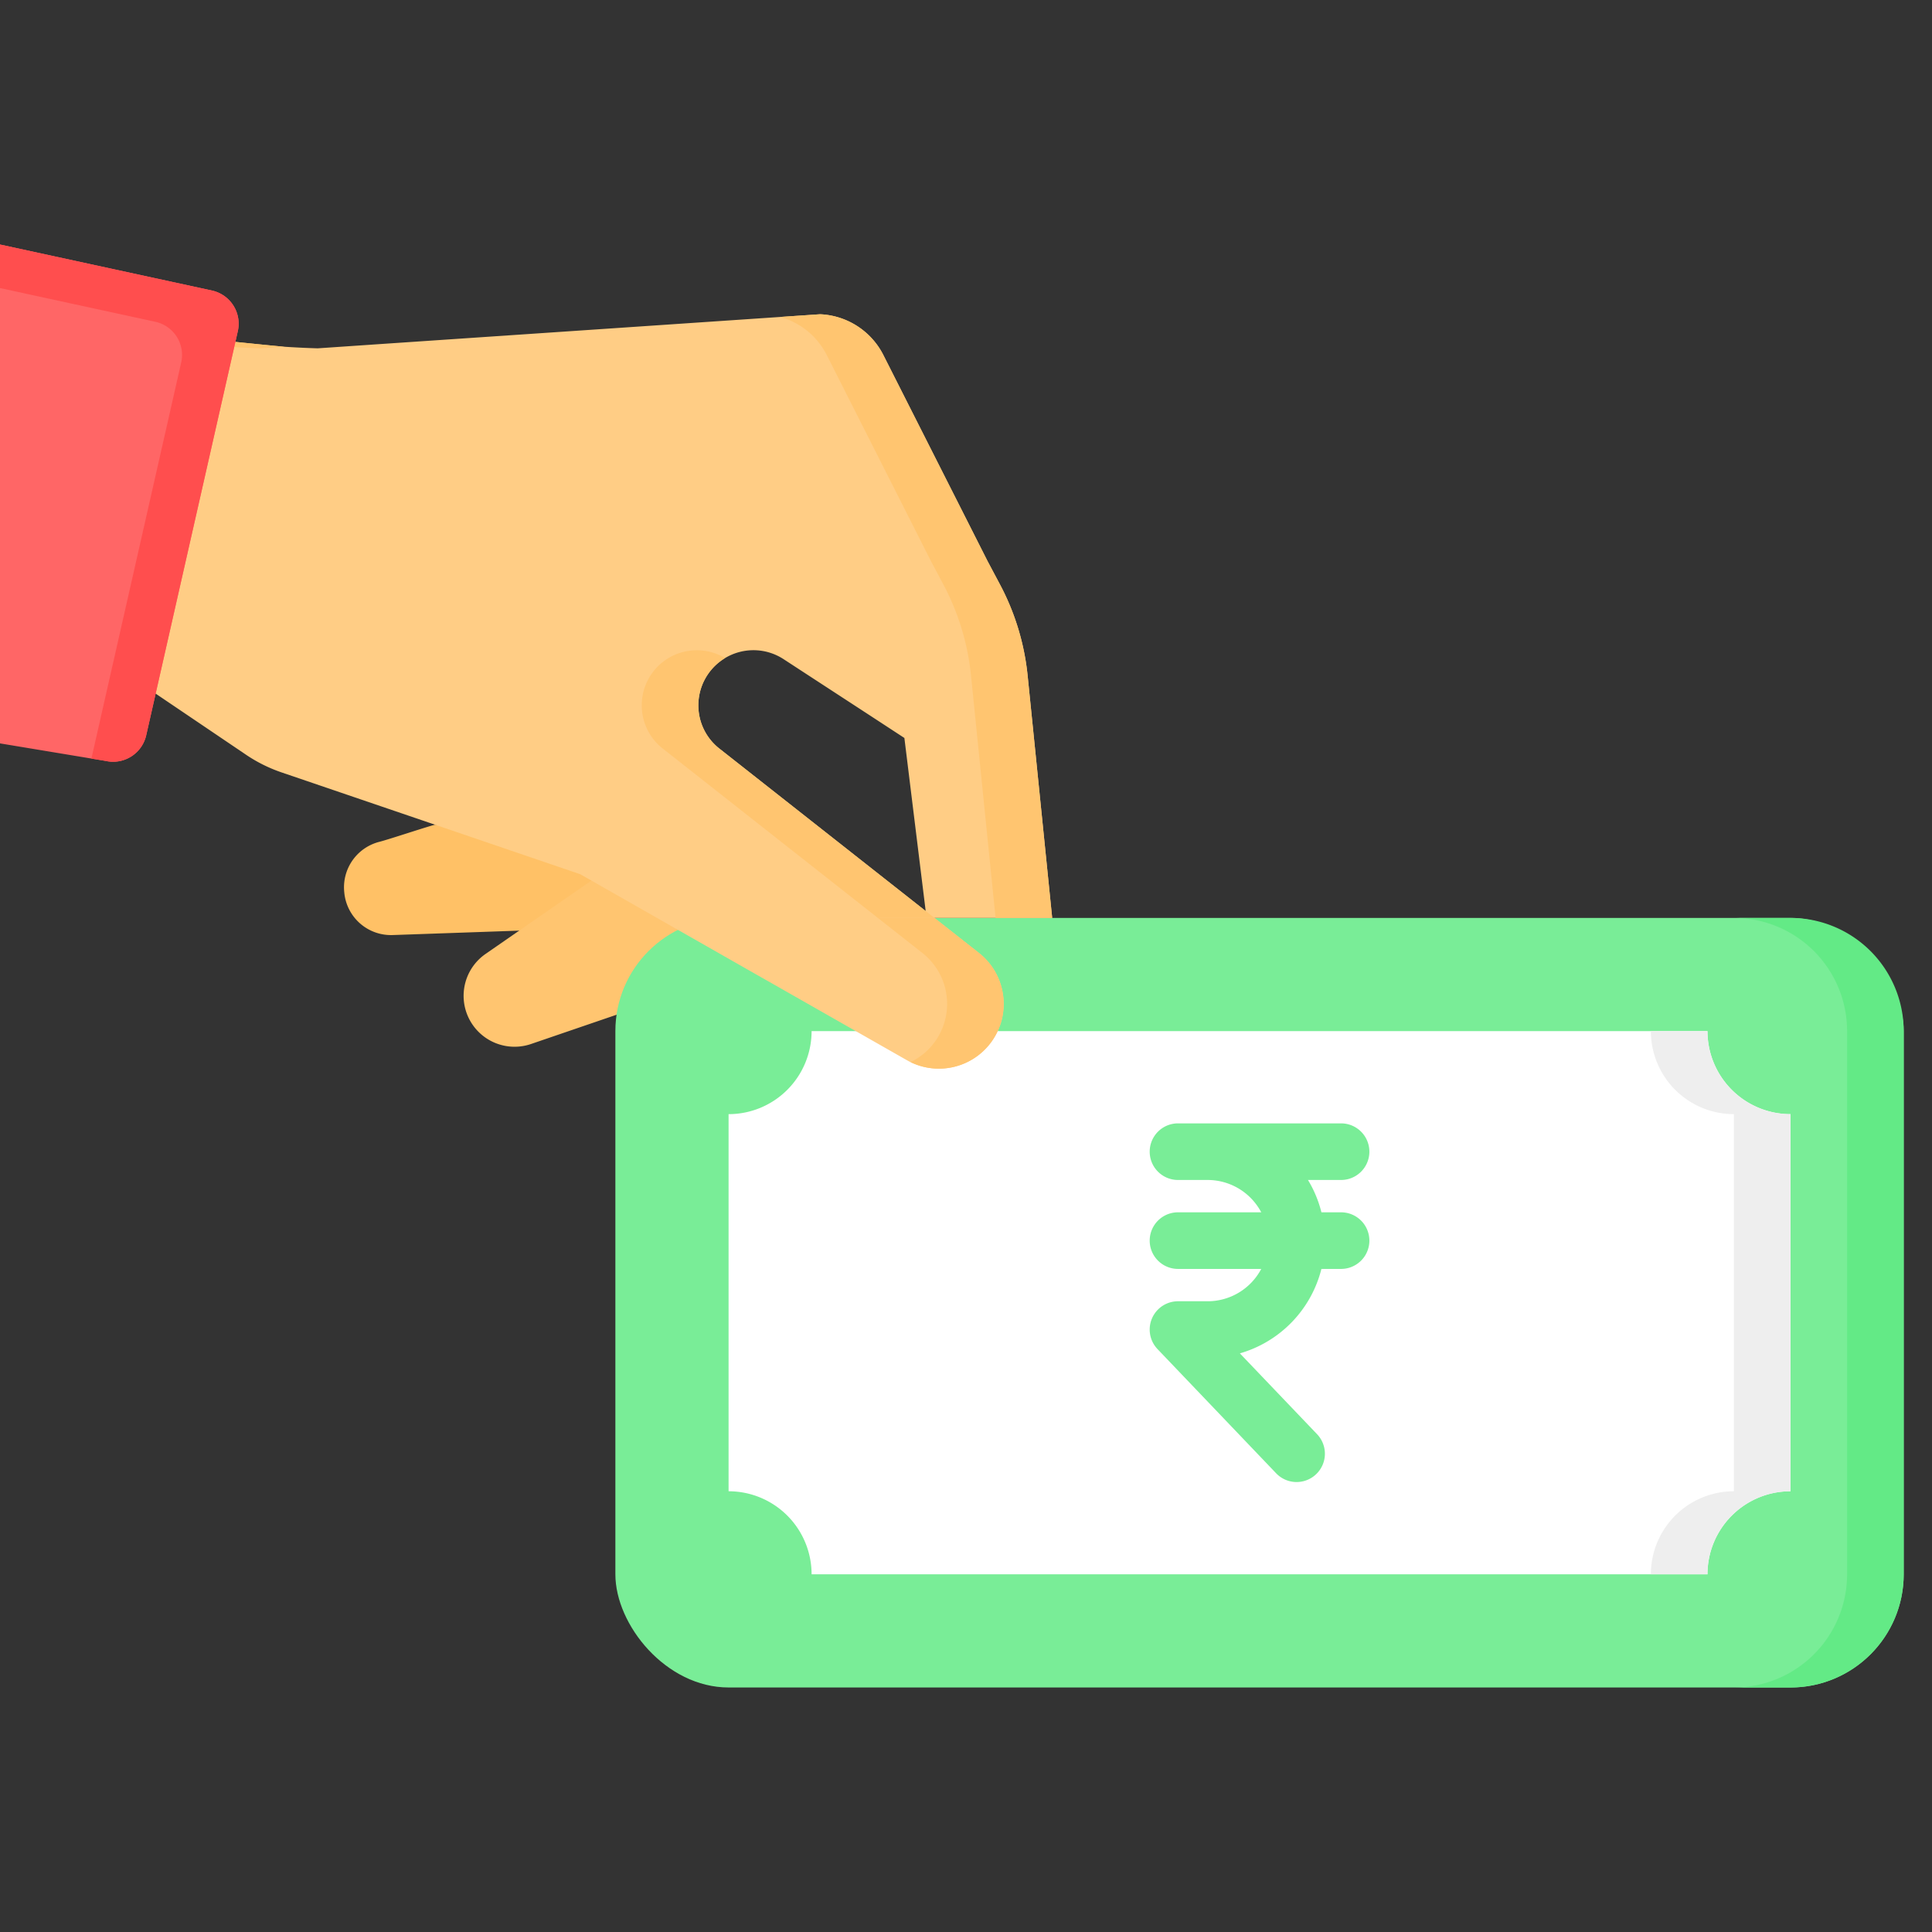 <svg xmlns="http://www.w3.org/2000/svg" data-name="Layer 1" viewBox="0 0 512 512"><rect x="0" y="0" width="512" height="512" fill="#333333" stroke="none"/><path fill="#ffc166" d="M115.283 218.556c-2.49.63-12.253 3.903-14.743 4.533a12.44 12.44 0 0 0-9.33 13.12 1.634 1.634 0 0 0 .02.22 12.431 12.431 0 0 0 12.82 11.37q16.875-.585 33.76-1.18 22.584-10.485 21.506-17.145-1.421-8.789-44.033-10.918Z"/><path fill="#ffc570" d="M156.734 233.367 128.8 252.719a13.498 13.498 0 0 0 11.94 23.95l48.13-16.47c.742-2.9 1.886-9.27-1.21-15.413-4.71-9.343-17.354-14.452-30.926-11.42Z"/><rect width="341.42" height="203.94" x="163.08" y="243.259" fill="#79ed97" rx="30"/><path fill="#63ea86" d="M474.5 243.26h-15a30 30 0 0 1 30 30V417.2a30 30 0 0 1-30 30h15a30 30 0 0 0 30-30V273.26a30 30 0 0 0-30-30Z"/><path fill="#fff" d="M193.08 395.2v-99.94a22 22 0 0 0 22-22H452.5a22 22 0 0 0 22 22v99.94a22 22 0 0 0-22 22H215.08a22 22 0 0 0-22-22Z"/><path fill="#eee" d="M452.5 273.26h-15a22 22 0 0 0 22 22v99.94a22 22 0 0 0-22 22h15a22 22 0 0 1 22-22v-99.94a22 22 0 0 1-22-22Z"/><path fill="#79ed97" d="M355.397 321.277h-5.206a30.896 30.896 0 0 0-3.568-8.571h8.774a7.5 7.5 0 0 0 0-15h-43.214a7.5 7.5 0 0 0 0 15h7.857a16.08 16.08 0 0 1 14.203 8.57h-22.06a7.5 7.5 0 0 0 0 15h22.06a16.08 16.08 0 0 1-14.203 8.572h-7.857a7.5 7.5 0 0 0-5.424 12.68l31.428 32.906a7.5 7.5 0 1 0 10.848-10.36l-20.457-21.419a31.187 31.187 0 0 0 21.61-22.378h5.21a7.5 7.5 0 0 0 0-15Z"/><path fill="#ffcd85" d="m259.43 252.54-11.79-9.28-57-44.88a14.546 14.546 0 0 1-5.57-11.48 14.168 14.168 0 0 1 .09-1.59c.02-.22.05-.45.09-.67a14.43 14.43 0 0 1 1.68-4.86 14.607 14.607 0 0 1 20.72-5.1l6.44 4.2 16.63 10.84 8.95 5.85 5.87 47.69h33.3l-6.54-64.53a65.448 65.448 0 0 0-7.25-23.75l-3.27-6.15c-.06-.12-.12-.23-.18-.35l-.06-.12q-13.71-27.12-27.43-54.25a19.75 19.75 0 0 0-16.79-10.83q-58.575 3.975-117.14 7.94l-13.62.93c-.79.05-1.59.11-2.38.16q-4.08-.12-8.35-.39c-2.21-.14-13.86-1.37-15.99-1.56l-24.467 89.485L64.86 199.78a39.762 39.762 0 0 0 9.83 4.94l48.32 16.47 30.76 10.49 11.47 6.53 13.2 7.52 21.83 12.43 3.6 2.04.16.09 23.07 13.14.42.24 12.79 7.28a17.18 17.18 0 0 0 25.29-11.25 17.29 17.29 0 0 0-1.05-10.55 17.056 17.056 0 0 0-5.12-6.61Z"/><path fill="#ffc570" d="M190.64 198.38a14.546 14.546 0 0 1-5.57-11.48 14.168 14.168 0 0 1 .09-1.59c.02-.22.05-.45.09-.67a14.6 14.6 0 0 1 6.902-10.248 14.594 14.594 0 0 0-20.222 5.388 14.43 14.43 0 0 0-1.68 4.86c-.04.22-.07.45-.09.67a14.168 14.168 0 0 0-.09 1.59 14.546 14.546 0 0 0 5.57 11.48l57 44.88h15zm28.47-104.27q13.71 27.12 27.43 54.25l.06.12c.06.12.12.23.18.35l3.27 6.15a65.448 65.448 0 0 1 7.25 23.75l6.54 64.53h15l-6.54-64.53a65.448 65.448 0 0 0-7.25-23.75l-3.27-6.15c-.06-.12-.12-.23-.18-.35l-.06-.12q-13.71-27.12-27.43-54.25a19.75 19.75 0 0 0-16.79-10.83l-10.553.715A19.72 19.72 0 0 1 219.11 94.11zM60.83 91.92q4.275.27 8.35.39c.79-.05 1.59-.11 2.38-.16l3.837-.262c-2.977-.235-13.537-1.347-15.556-1.527l-.396 1.446c.6.054 1.085.094 1.385.113z"/><path fill="#ffc570" d="m259.43 252.54-11.79-9.28h-15l11.79 9.28a17.056 17.056 0 0 1 5.12 6.61 17.147 17.147 0 0 1-2.59 17.94 17.082 17.082 0 0 1-5.662 4.38A17.179 17.179 0 0 0 265.6 269.7a17.29 17.29 0 0 0-1.05-10.55 17.056 17.056 0 0 0-5.12-6.61Z"/><path fill="#f66" d="m0 64.8 56.234 12.208a9 9 0 0 1 6.787 10.767L38.747 194.861a9 9 0 0 1-10.767 6.787L0 197.006"/><path fill="#ff4e4e" d="M56.234 77.008 0 64.801v11.537l41.234 8.952a9 9 0 0 1 6.787 10.767L24.227 201.026l3.753.622a9 9 0 0 0 10.767-6.787L63.021 87.775a9 9 0 0 0-6.787-10.767Z"/></svg>